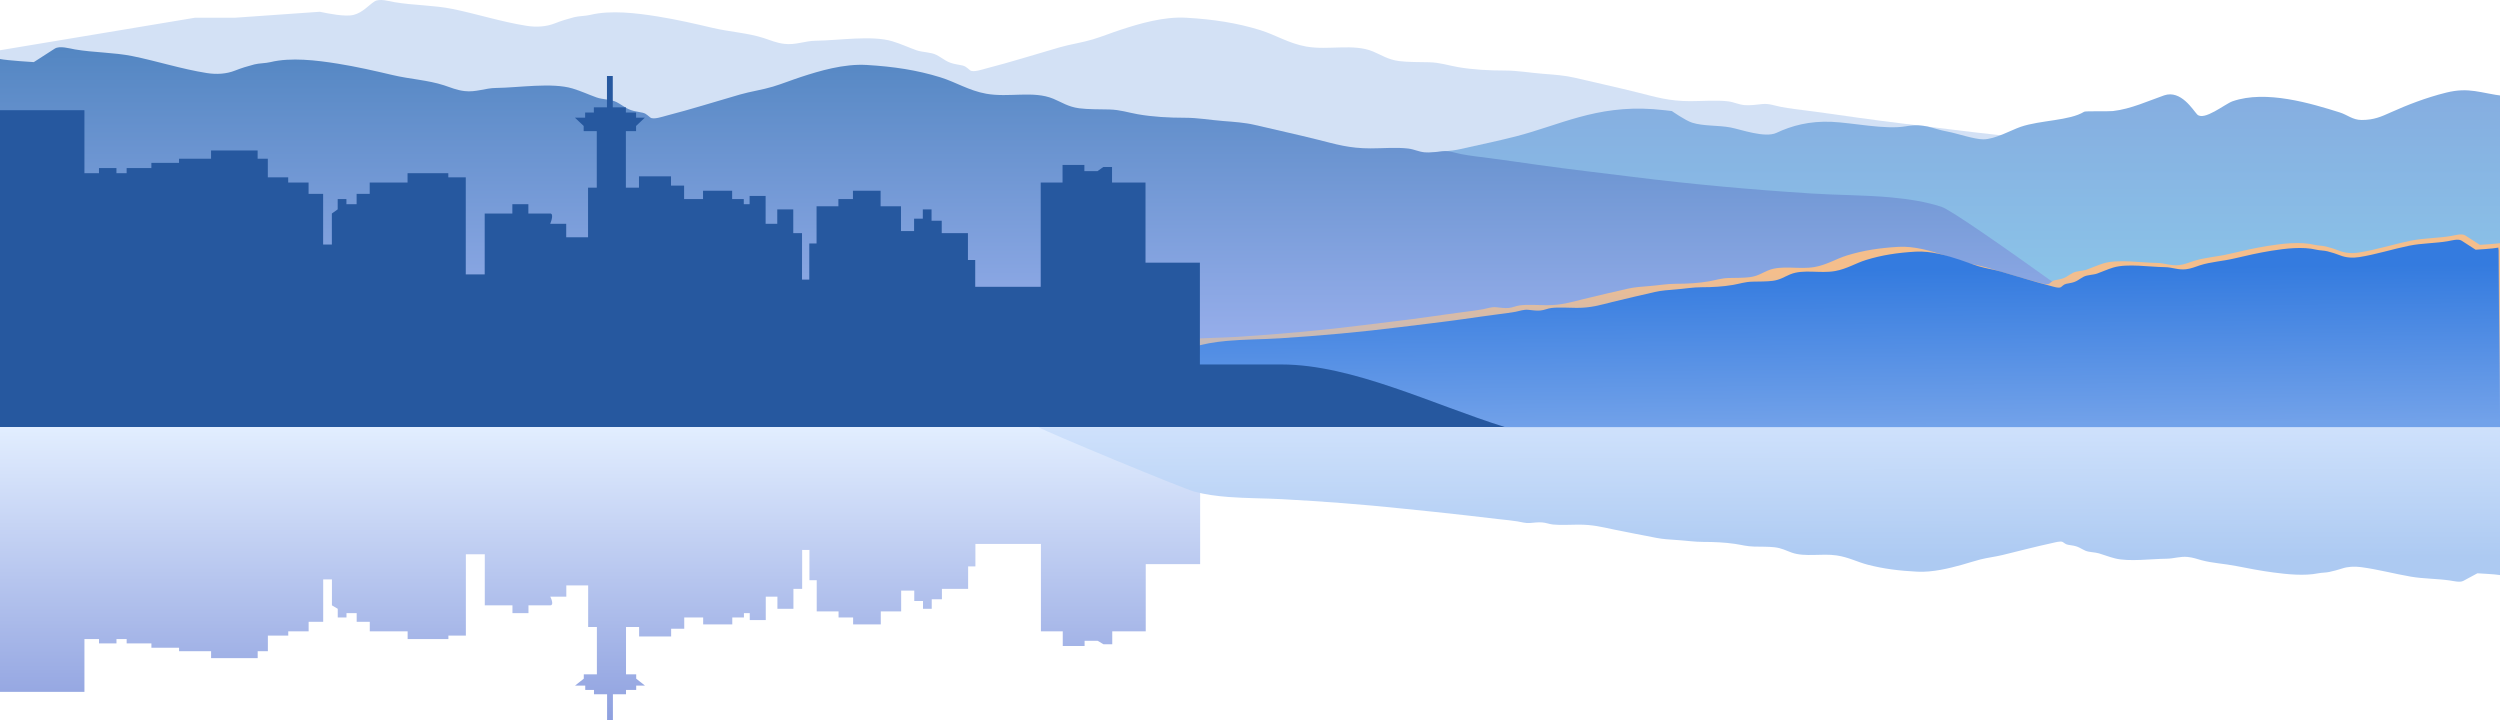 <svg width="100%" height="100%" viewBox="0 0 1440 415" fill="none" xmlns="http://www.w3.org/2000/svg">
<rect width="1442" height="415" fill="black" fill-opacity="0"/>
<path d="M184.422 6.824L184.199 6.777L135.165 10.221H112.261L0 28.946V157.39L1327.58 157.722V105.941C1320.23 100.841 1313.09 95.295 1302.39 91.877C1293.47 89.029 1283.73 87.453 1273.44 86.5C1258.36 85.105 1242.67 85.228 1227.43 84.249C1192.98 82.035 1158.43 78.929 1124.7 74.687C1106.46 72.393 1088.31 70.362 1070.25 67.801C1060.64 66.438 1051.08 65.046 1041.4 63.802C1036.22 63.136 1030.91 62.514 1025.89 61.577C1022.33 60.91 1018.98 59.516 1015.07 59.935C1011.89 60.276 1008.12 60.832 1004.87 60.544C1001.37 60.234 998.786 58.789 995.395 58.372C988.794 57.56 980.419 58.266 973.654 58.266C961.285 58.266 953.891 55.919 943.156 53.234C931.153 50.232 918.927 47.579 906.733 44.705C901.576 43.49 895.362 43.014 889.694 42.579L888.753 42.507C881.167 41.922 874.334 40.627 866.601 40.627C857.579 40.627 848.196 40.124 839.606 38.614C833.819 37.596 829.52 36.023 823.12 35.859C817.83 35.723 810.907 35.847 805.81 35.17C799.424 34.323 795.84 31.727 790.87 29.661C779.449 24.914 765.279 29.116 752.335 26.801C742.263 25 734.767 20.084 725.803 17.319C712.285 13.149 698.956 11.143 683.404 10.221C670.239 9.44 656.197 13.656 645.487 17.16C640.04 18.942 634.993 21 629.414 22.695C623.402 24.522 616.518 25.491 610.404 27.251C596.337 31.301 582.407 35.733 568.005 39.435C566.035 39.941 560.556 41.848 558.835 40.52C556.008 38.341 556.434 37.951 551.622 37.183C545.102 36.143 543.813 33.91 539.361 31.621C536.2 29.996 531.349 30.184 527.873 28.946C523.194 27.281 518.952 25.271 514.014 23.781C502.11 20.189 482.874 23.33 469.915 23.464C463.585 23.529 458.348 26.044 451.781 25.265C447.16 24.716 443.794 23.174 439.932 21.927C430.558 18.901 420.472 18.418 410.413 16.047C400.197 13.64 389.409 11.173 378.626 9.452C366.596 7.533 351.754 5.713 339.988 8.578C337.074 9.288 333.507 9.185 330.715 9.903C326.815 10.905 323.053 12.066 319.587 13.452C314.771 15.377 309.076 15.787 303.359 14.882C288.672 12.559 274.89 8.05 260.548 5.135C249.786 2.948 238.167 3.119 227.37 1.268C224.28 0.739 218.588 -1.02 215.727 0.818C212.202 3.083 208.994 7.211 203.672 8.578C198.828 9.824 188.872 7.751 184.422 6.824Z" fill="#D3E1F5"/>
<path d="M1408.99 53.351C1422.32 50.033 1428.83 53.673 1442 55.273V185H482.937C476.001 183.274 509.768 168.689 512.377 167.751C538.259 158.446 562.001 139.679 595.773 137.577C608.057 136.813 621.581 137.943 633.225 135.367C651.631 131.295 665.324 123.74 683.61 119.8C699.528 116.37 718.37 119.334 733.031 114.563C742.792 111.386 751.788 109.068 760.926 105.53C769.635 102.158 785.806 103.664 795.771 101.494C802.94 99.933 802.885 97.058 805.327 93.758C810.104 87.304 830.749 88.253 840.945 85.927C851.661 83.482 862.426 81.303 872.894 78.623C898.212 72.142 919.201 60.554 952.237 62.864C956.487 63.161 962.999 63.969 962.999 63.969C962.999 63.969 970.737 69.394 974.63 70.648C981.183 72.758 989.616 72.059 996.831 73.434C1002.77 74.567 1016.63 79.643 1023.28 76.509C1031.97 72.41 1042.21 69.628 1054.94 70.167C1067.04 70.68 1085.84 74.787 1097.6 72.762C1108.76 70.84 1112.36 74.073 1121.93 75.837C1127.38 76.842 1137.1 80.257 1142.39 80.257C1149.12 80.257 1158.52 74.894 1163.91 73.05C1175.31 69.15 1192.09 69.586 1200.5 64.353C1201.26 63.878 1214.32 64.266 1217 63.969C1227.4 62.819 1237.81 57.943 1246.54 54.936C1256.24 51.593 1263.21 63.453 1265.55 65.891C1269.43 69.929 1281.63 59.844 1285.92 58.347C1305.2 51.63 1331.3 59.617 1347.79 64.786C1352.05 66.119 1355.12 69.11 1360.34 69.11C1367.51 69.11 1371.78 67.099 1376.94 64.786C1386.52 60.494 1397.22 56.279 1408.99 53.351Z" fill="url(#paint0_linear)"/>
<path d="M19.474 35.778C19.474 35.778 4.331 34.878 0 33.977V212.727H1251.97C1244.62 207.627 1128.89 122.494 1118.19 119.076C1109.27 116.228 1099.53 114.652 1089.24 113.699C1074.17 112.305 1058.47 112.427 1043.23 111.448C1008.78 109.234 974.234 106.128 940.505 101.887C922.257 99.592 904.107 97.561 886.051 95C876.437 93.637 866.88 92.245 857.201 91.001C852.025 90.336 846.71 89.714 841.694 88.776C838.129 88.109 834.784 86.715 830.876 87.134C827.686 87.475 823.925 88.031 820.675 87.743C817.176 87.433 814.587 85.988 811.196 85.571C804.595 84.76 796.22 85.465 789.456 85.465C777.086 85.465 769.693 83.118 758.957 80.433C746.954 77.431 734.728 74.778 722.534 71.904C717.091 70.622 710.469 70.162 704.555 69.706C696.968 69.121 690.136 67.826 682.402 67.826C673.38 67.826 663.997 67.324 655.407 65.813C649.62 64.795 645.321 63.223 638.921 63.058C633.631 62.922 626.708 63.046 621.611 62.37C615.225 61.522 611.641 58.926 606.671 56.861C595.25 52.113 581.081 56.315 568.136 54C558.064 52.199 550.569 47.283 541.604 44.518C528.086 40.348 514.757 38.342 499.205 37.42C486.04 36.639 471.998 40.855 461.289 44.359C455.841 46.141 450.794 48.2 445.215 49.895C439.203 51.721 432.32 52.69 426.205 54.45C412.138 58.5 398.208 62.932 383.806 66.634C381.837 67.14 376.357 69.047 374.636 67.72C371.809 65.54 372.235 65.15 367.423 64.382C360.903 63.342 359.614 61.109 355.162 58.82C352.001 57.195 347.151 57.383 343.674 56.145C338.996 54.48 334.753 52.471 329.816 50.981C317.912 47.388 298.676 50.529 285.717 50.663C279.387 50.728 274.15 53.243 267.582 52.464C262.961 51.916 259.595 50.373 255.733 49.127C246.359 46.1 236.273 45.617 226.214 43.247C215.998 40.84 205.21 38.372 194.427 36.652C182.397 34.732 167.555 32.912 155.789 35.778C152.875 36.487 149.308 36.384 146.516 37.102C142.616 38.105 138.854 39.265 135.388 40.651C130.573 42.577 124.878 42.986 119.16 42.081C104.474 39.758 90.692 35.25 76.349 32.334C65.587 30.147 53.968 30.318 43.172 28.468C40.081 27.938 34.389 26.179 31.529 28.017C28.004 30.283 19.474 35.778 19.474 35.778Z" fill="url(#paint1_linear)"/>
<path d="M1428.4 141.039C1428.4 141.039 1438.98 140.41 1442 139.779V245.385H643.617H567.794C572.924 241.818 653.735 201.709 661.208 199.318C667.435 197.325 674.237 196.223 681.425 195.556C691.949 194.58 702.909 194.666 713.549 193.981C737.602 192.432 761.727 190.259 785.279 187.292C798.021 185.686 810.695 184.265 823.302 182.474C830.015 181.52 836.689 180.546 843.447 179.676C847.061 179.21 850.772 178.775 854.275 178.119C856.764 177.653 859.1 176.677 861.829 176.97C864.056 177.209 866.683 177.598 868.952 177.396C871.395 177.179 873.203 176.168 875.571 175.877C880.18 175.309 886.028 175.803 890.751 175.803C899.388 175.803 904.551 174.16 912.047 172.282C920.428 170.182 928.965 168.325 937.48 166.315C941.281 165.418 945.905 165.096 950.035 164.777C955.332 164.368 960.103 163.461 965.503 163.461C971.803 163.461 978.354 163.11 984.353 162.053C988.393 161.341 991.396 160.241 995.864 160.126C999.558 160.031 1004.39 160.117 1007.95 159.644C1012.41 159.051 1014.91 157.235 1018.38 155.79C1026.36 152.468 1036.25 155.408 1045.29 153.788C1052.32 152.528 1057.56 149.089 1063.82 147.154C1073.26 144.237 1082.56 142.834 1093.42 142.188C1102.62 141.642 1112.42 144.592 1119.9 147.043C1123.7 148.29 1127.23 149.73 1131.12 150.916C1135.32 152.194 1140.13 152.872 1144.4 154.103C1154.22 156.937 1163.95 160.037 1174 162.627C1175.38 162.982 1179.2 164.316 1180.41 163.387C1182.38 161.862 1182.08 161.59 1185.44 161.052C1189.99 160.324 1190.89 158.762 1194 157.161C1196.21 156.024 1199.6 156.155 1202.02 155.289C1205.29 154.124 1208.25 152.718 1211.7 151.676C1220.01 149.163 1233.45 151.36 1242.49 151.454C1246.91 151.499 1250.57 153.259 1255.16 152.714C1258.38 152.33 1260.73 151.251 1263.43 150.379C1269.98 148.262 1277.02 147.923 1284.04 146.265C1291.18 144.581 1298.71 142.855 1306.24 141.651C1314.64 140.308 1325 139.035 1333.22 141.039C1335.25 141.536 1337.74 141.464 1339.69 141.966C1342.42 142.667 1345.04 143.479 1347.46 144.449C1350.83 145.796 1354.8 146.082 1358.79 145.45C1369.05 143.824 1378.67 140.67 1388.69 138.63C1396.2 137.1 1404.32 137.219 1411.85 135.925C1414.01 135.554 1417.99 134.324 1419.98 135.61C1422.45 137.195 1428.4 141.039 1428.4 141.039Z" fill="url(#paint2_linear)"/>
<path d="M1425.97 144.843C1425.97 144.843 1436.15 144.237 1439.06 143.629V245.377H670.184H597.163C602.103 241.94 679.928 203.297 687.125 200.993C693.122 199.073 699.673 198.011 706.595 197.368C716.73 196.428 727.284 196.511 737.531 195.851C760.696 194.359 783.93 192.265 806.611 189.406C818.882 187.859 831.087 186.49 843.229 184.764C849.694 183.845 856.121 182.906 862.629 182.068C866.11 181.619 869.684 181.2 873.057 180.568C875.455 180.119 877.704 179.179 880.332 179.461C882.477 179.692 885.006 180.066 887.192 179.872C889.545 179.663 891.286 178.689 893.566 178.408C898.005 177.861 903.637 178.336 908.186 178.336C916.504 178.336 921.475 176.754 928.695 174.944C936.766 172.921 944.988 171.132 953.188 169.195C956.848 168.331 961.301 168.021 965.278 167.714C970.38 167.319 974.974 166.446 980.175 166.446C986.242 166.446 992.552 166.108 998.328 165.089C1002.22 164.403 1005.11 163.343 1009.41 163.232C1012.97 163.141 1017.63 163.224 1021.05 162.768C1025.35 162.197 1027.76 160.447 1031.1 159.055C1038.78 155.855 1048.31 158.687 1057.01 157.126C1063.79 155.912 1068.83 152.599 1074.86 150.735C1083.95 147.924 1092.91 146.572 1103.37 145.95C1112.22 145.424 1121.66 148.266 1128.87 150.628C1132.53 151.829 1135.92 153.217 1139.67 154.359C1143.72 155.59 1148.35 156.243 1152.46 157.43C1161.92 160.16 1171.28 163.147 1180.97 165.643C1182.29 165.984 1185.98 167.269 1187.14 166.375C1189.04 164.905 1188.75 164.643 1191.99 164.125C1196.37 163.424 1197.24 161.918 1200.23 160.376C1202.36 159.28 1205.62 159.407 1207.96 158.573C1211.1 157.45 1213.96 156.095 1217.28 155.091C1225.28 152.67 1238.22 154.787 1246.93 154.877C1251.19 154.921 1254.71 156.616 1259.12 156.091C1262.23 155.721 1264.5 154.682 1267.09 153.841C1273.4 151.801 1280.18 151.476 1286.94 149.878C1293.81 148.255 1301.07 146.592 1308.32 145.432C1316.41 144.138 1326.39 142.912 1334.3 144.843C1336.26 145.321 1338.66 145.252 1340.54 145.736C1343.16 146.412 1345.69 147.194 1348.02 148.128C1351.26 149.426 1355.09 149.702 1358.93 149.092C1368.81 147.526 1378.08 144.487 1387.72 142.522C1394.96 141.048 1402.77 141.163 1410.03 139.915C1412.11 139.558 1415.94 138.373 1417.86 139.612C1420.23 141.139 1425.97 144.843 1425.97 144.843Z" fill="url(#paint3_linear)"/>
<path d="M1425.97 143.843C1425.97 143.843 1436.15 143.237 1439.06 142.629L1440.06 246.377H670.184H597.163C602.103 242.94 679.928 202.297 687.125 199.993C693.122 198.073 699.673 197.011 706.595 196.368C716.73 195.428 727.284 195.511 737.531 194.851C760.696 193.359 783.93 191.265 806.611 188.406C818.882 186.859 831.087 185.49 843.229 183.764C849.694 182.845 856.121 181.906 862.629 181.068C866.11 180.619 869.684 180.2 873.057 179.568C875.455 179.119 877.704 178.179 880.332 178.461C882.477 178.692 885.006 179.066 887.192 178.872C889.545 178.663 891.286 177.689 893.566 177.408C898.005 176.861 903.637 177.336 908.186 177.336C916.504 177.336 921.475 175.754 928.695 173.944C936.766 171.921 944.988 170.132 953.188 168.195C956.848 167.331 961.301 167.021 965.278 166.714C970.38 166.319 974.974 165.446 980.175 165.446C986.242 165.446 992.552 165.108 998.328 164.089C1002.22 163.403 1005.11 162.343 1009.41 162.232C1012.97 162.141 1017.63 162.224 1021.05 161.768C1025.35 161.197 1027.76 159.447 1031.1 158.055C1038.78 154.855 1048.31 157.687 1057.01 156.126C1063.79 154.912 1068.83 151.599 1074.86 149.735C1083.95 146.924 1092.91 145.572 1103.37 144.95C1112.22 144.424 1121.66 147.266 1128.87 149.628C1132.53 150.829 1135.92 152.217 1139.67 153.359C1143.72 154.59 1148.35 155.243 1152.46 156.43C1161.92 159.16 1171.28 162.147 1180.97 164.643C1182.29 164.984 1185.98 166.269 1187.14 165.375C1189.04 163.905 1188.75 163.643 1191.99 163.125C1196.37 162.424 1197.24 160.918 1200.23 159.376C1202.36 158.28 1205.62 158.407 1207.96 157.573C1211.1 156.45 1213.96 155.095 1217.28 154.091C1225.28 151.67 1238.22 153.787 1246.93 153.877C1251.19 153.921 1254.71 155.616 1259.12 155.091C1262.23 154.721 1264.5 153.682 1267.09 152.841C1273.4 150.801 1280.18 150.476 1286.94 148.878C1293.81 147.255 1301.07 145.592 1308.32 144.432C1316.41 143.138 1326.39 141.912 1334.3 143.843C1336.26 144.321 1338.66 144.252 1340.54 144.736C1343.16 145.412 1345.69 146.194 1348.02 147.128C1351.26 148.426 1355.09 148.702 1358.93 148.092C1368.81 146.526 1378.08 143.487 1387.72 141.522C1394.96 140.048 1402.77 140.163 1410.03 138.915C1412.11 138.558 1415.94 137.373 1417.86 138.612C1420.23 140.139 1425.97 143.843 1425.97 143.843Z" fill="url(#paint4_linear)"/>
<path d="M0 114.644V63.458H48.627V99.764H57.011V96.788H67.071V99.764H72.94V96.788H87.193V93.812H103.122V91.432H121.567V86.67H148.396V91.432H154.264V102.145H166.002V105.121H177.739V111.668H186.123V140.832H191.154V122.977L194.507 120.596V114.644H199.538V117.62H205.406V111.668H212.952V105.121H234.75V99.764H258.225V102.145H268.286V158.07H279.185V122.977H295.114V117.62H304.337V122.977H316.913C318.925 122.977 317.751 126.944 316.913 128.928H326.135V136.666H338.711V108.097H343.741V75.53H336.196V72.554L331.165 67.792H337.034V64.816H342.064V61.84H349.61V43.794H352.963V61.84H360.509V64.816H366.378V67.792H371.408L366.378 72.554V75.53H360.509V108.097H368.055V101.55H386.499V106.907H394.045V114.644H404.944V109.882H421.712V114.644H428.419V117.62H431.772V112.858H440.995V128.928H447.702V120.596H456.924V127.143V134.285H461.955V161.069H466.147V140.237H470.338V118.81H482.914V114.644H491.298V109.882H507.228V118.81H518.965V133.095H526.511V125.953H531.541V120.596H536.572V127.143H542.44V134.285H557.531V149.76H561.723V165.189H599.451V105.121H612.027V95.003H624.603V98.574H632.148L635.502 96.193H640.532V105.121H659.815V151.287H691.142V209.933H738.132C779.011 209.933 825.486 233.104 866.864 246H0V114.644Z" fill="#26589F"/>
<path d="M0 355.652V398.528H48.636V368.116H57.022V370.609H67.085V368.116H72.954V370.609H87.21V373.102H103.143V375.096H121.591V379.084H148.425V375.096H154.295V366.122H166.034V363.629H177.774V358.145H186.16V333.715H191.191V348.672L194.545 350.666V355.652H199.577V353.159H205.447V358.145H212.994V363.629H234.796V368.116H258.276V366.122H268.339V319.276H279.24V348.672H295.172V353.159H304.397V348.672H316.975C318.987 348.672 317.813 345.348 316.975 343.686H326.199V337.205H338.777V361.136H343.809V388.416H336.262V390.909L331.23 394.898H337.1V397.39H342.132V399.883H349.679V415H353.033V399.883H360.58V397.39H366.45V394.898H371.481L366.45 390.909V388.416H360.58V361.136H368.127V366.62H386.575V362.133H394.122V355.652H405.023V359.64H421.795V355.652H428.503V353.159H431.857V357.147H441.081V343.686H447.79V350.666H457.014V345.182V339.199H462.045V316.764H466.238V334.213H470.431V352.162H483.009V355.652H491.395V359.64H507.328V352.162H519.067V340.196H526.614V346.179H531.646V350.666H536.677V345.182H542.547V339.199H557.641V326.236H561.834V313.312H599.569V363.629H612.147V372.104H624.726V369.113H632.273L635.627 371.107H640.658V363.629H659.945V324.958H691.278V275.832H738.277C779.164 275.832 825.649 256.77 867.035 245.968H0V355.652Z" fill="url(#paint5_linear)"/>
<path d="M1426.97 330.219C1426.97 330.219 1437.15 330.727 1440.06 331.235V246.08H671.184H598.163C603.103 248.957 680.928 281.298 688.125 283.227C694.122 284.833 700.673 285.722 707.595 286.26C717.73 287.047 728.284 286.977 738.531 287.53C761.696 288.779 784.93 290.531 807.611 292.924C819.882 294.219 832.087 295.364 844.229 296.809C850.694 297.578 857.121 298.363 863.629 299.065C867.11 299.44 870.684 299.791 874.057 300.32C876.455 300.696 878.704 301.483 881.332 301.247C883.477 301.054 886.006 300.74 888.192 300.903C890.545 301.078 892.286 301.893 894.566 302.128C899.005 302.586 904.637 302.188 909.186 302.188C917.504 302.188 922.475 303.512 929.695 305.027C937.766 306.72 945.988 308.217 954.188 309.838C957.655 310.524 961.834 310.792 965.646 311.038L966.278 311.078C971.38 311.408 975.974 312.139 981.175 312.139C987.242 312.139 993.552 312.423 999.328 313.275C1003.22 313.849 1006.11 314.736 1010.41 314.829C1013.97 314.906 1018.63 314.836 1022.05 315.217C1026.35 315.695 1028.76 317.16 1032.1 318.325C1039.78 321.003 1049.31 318.633 1058.01 319.939C1064.79 320.955 1069.83 323.728 1075.86 325.288C1084.95 327.641 1093.91 328.772 1104.37 329.293C1113.22 329.733 1122.66 327.355 1129.87 325.378C1133.53 324.372 1136.92 323.211 1140.67 322.255C1144.72 321.225 1149.35 320.678 1153.46 319.685C1162.92 317.4 1172.28 314.9 1181.97 312.812C1183.29 312.526 1186.98 311.45 1188.14 312.199C1190.04 313.429 1189.75 313.649 1192.99 314.082C1197.37 314.669 1198.24 315.928 1201.23 317.22C1203.36 318.136 1206.62 318.031 1208.96 318.729C1212.1 319.668 1214.96 320.802 1218.28 321.642C1226.28 323.669 1239.22 321.897 1247.93 321.822C1252.19 321.785 1255.71 320.366 1260.12 320.806C1263.23 321.115 1265.5 321.985 1268.09 322.688C1274.4 324.396 1281.18 324.668 1287.94 326.005C1294.81 327.363 1302.07 328.755 1309.32 329.726C1317.41 330.809 1327.39 331.836 1335.3 330.219C1337.26 329.819 1339.66 329.877 1341.54 329.472C1344.16 328.906 1346.69 328.252 1349.02 327.47C1352.26 326.383 1356.09 326.153 1359.93 326.663C1369.81 327.974 1379.08 330.517 1388.72 332.162C1395.96 333.396 1403.77 333.299 1411.03 334.343C1413.11 334.642 1416.94 335.634 1418.86 334.597C1421.23 333.319 1426.97 330.219 1426.97 330.219Z" fill="url(#paint6_linear)"/>
<defs>
<linearGradient id="paint0_linear" x1="962" y1="52" x2="962" y2="185" gradientUnits="userSpaceOnUse">
<stop stop-color="#85ADE0"/>
<stop offset="1" stop-color="#8CC8EA"/>
</linearGradient>
<linearGradient id="paint1_linear" x1="625.985" y1="27.199" x2="625.985" y2="231.482" gradientUnits="userSpaceOnUse">
<stop stop-color="#5386C2"/>
<stop offset="1" stop-color="#A4B6F3"/>
<stop offset="1" stop-color="#7F83E5"/>
<stop offset="1" stop-color="#292C86"/>
<stop offset="1" stop-color="#BABCE5"/>
<stop offset="1" stop-color="#A4C4F3"/>
</linearGradient>
<linearGradient id="paint2_linear" x1="1042" y1="157.264" x2="1042.21" y2="245.387" gradientUnits="userSpaceOnUse">
<stop stop-color="#F4BE8C"/>
<stop offset="1" stop-color="#87B3F5"/>
</linearGradient>
<linearGradient id="paint3_linear" x1="1051.89" y1="156.444" x2="1052.61" y2="245.394" gradientUnits="userSpaceOnUse">
<stop stop-color="#347BDF"/>
<stop offset="1" stop-color="#71A2EA"/>
<stop offset="1" stop-color="#71A1E9"/>
</linearGradient>
<linearGradient id="paint4_linear" x1="1051.89" y1="155.444" x2="1052.61" y2="244.394" gradientUnits="userSpaceOnUse">
<stop stop-color="#347BDF"/>
<stop offset="1" stop-color="#71A1E9"/>
<stop offset="1" stop-color="#71A2EA"/>
</linearGradient>
<linearGradient id="paint5_linear" x1="433.517" y1="415" x2="433.517" y2="245.968" gradientUnits="userSpaceOnUse">
<stop stop-color="#8EA0DF"/>
<stop offset="1" stop-color="#E2EEFF"/>
</linearGradient>
<linearGradient id="paint6_linear" x1="1055.62" y1="321.42" x2="1055.5" y2="219.5" gradientUnits="userSpaceOnUse">
<stop stop-color="#ADCAF2"/>
<stop offset="1" stop-color="#DAE9FF"/>
<stop offset="1" stop-color="#D5DEFF"/>
</linearGradient>
</defs>
</svg>
